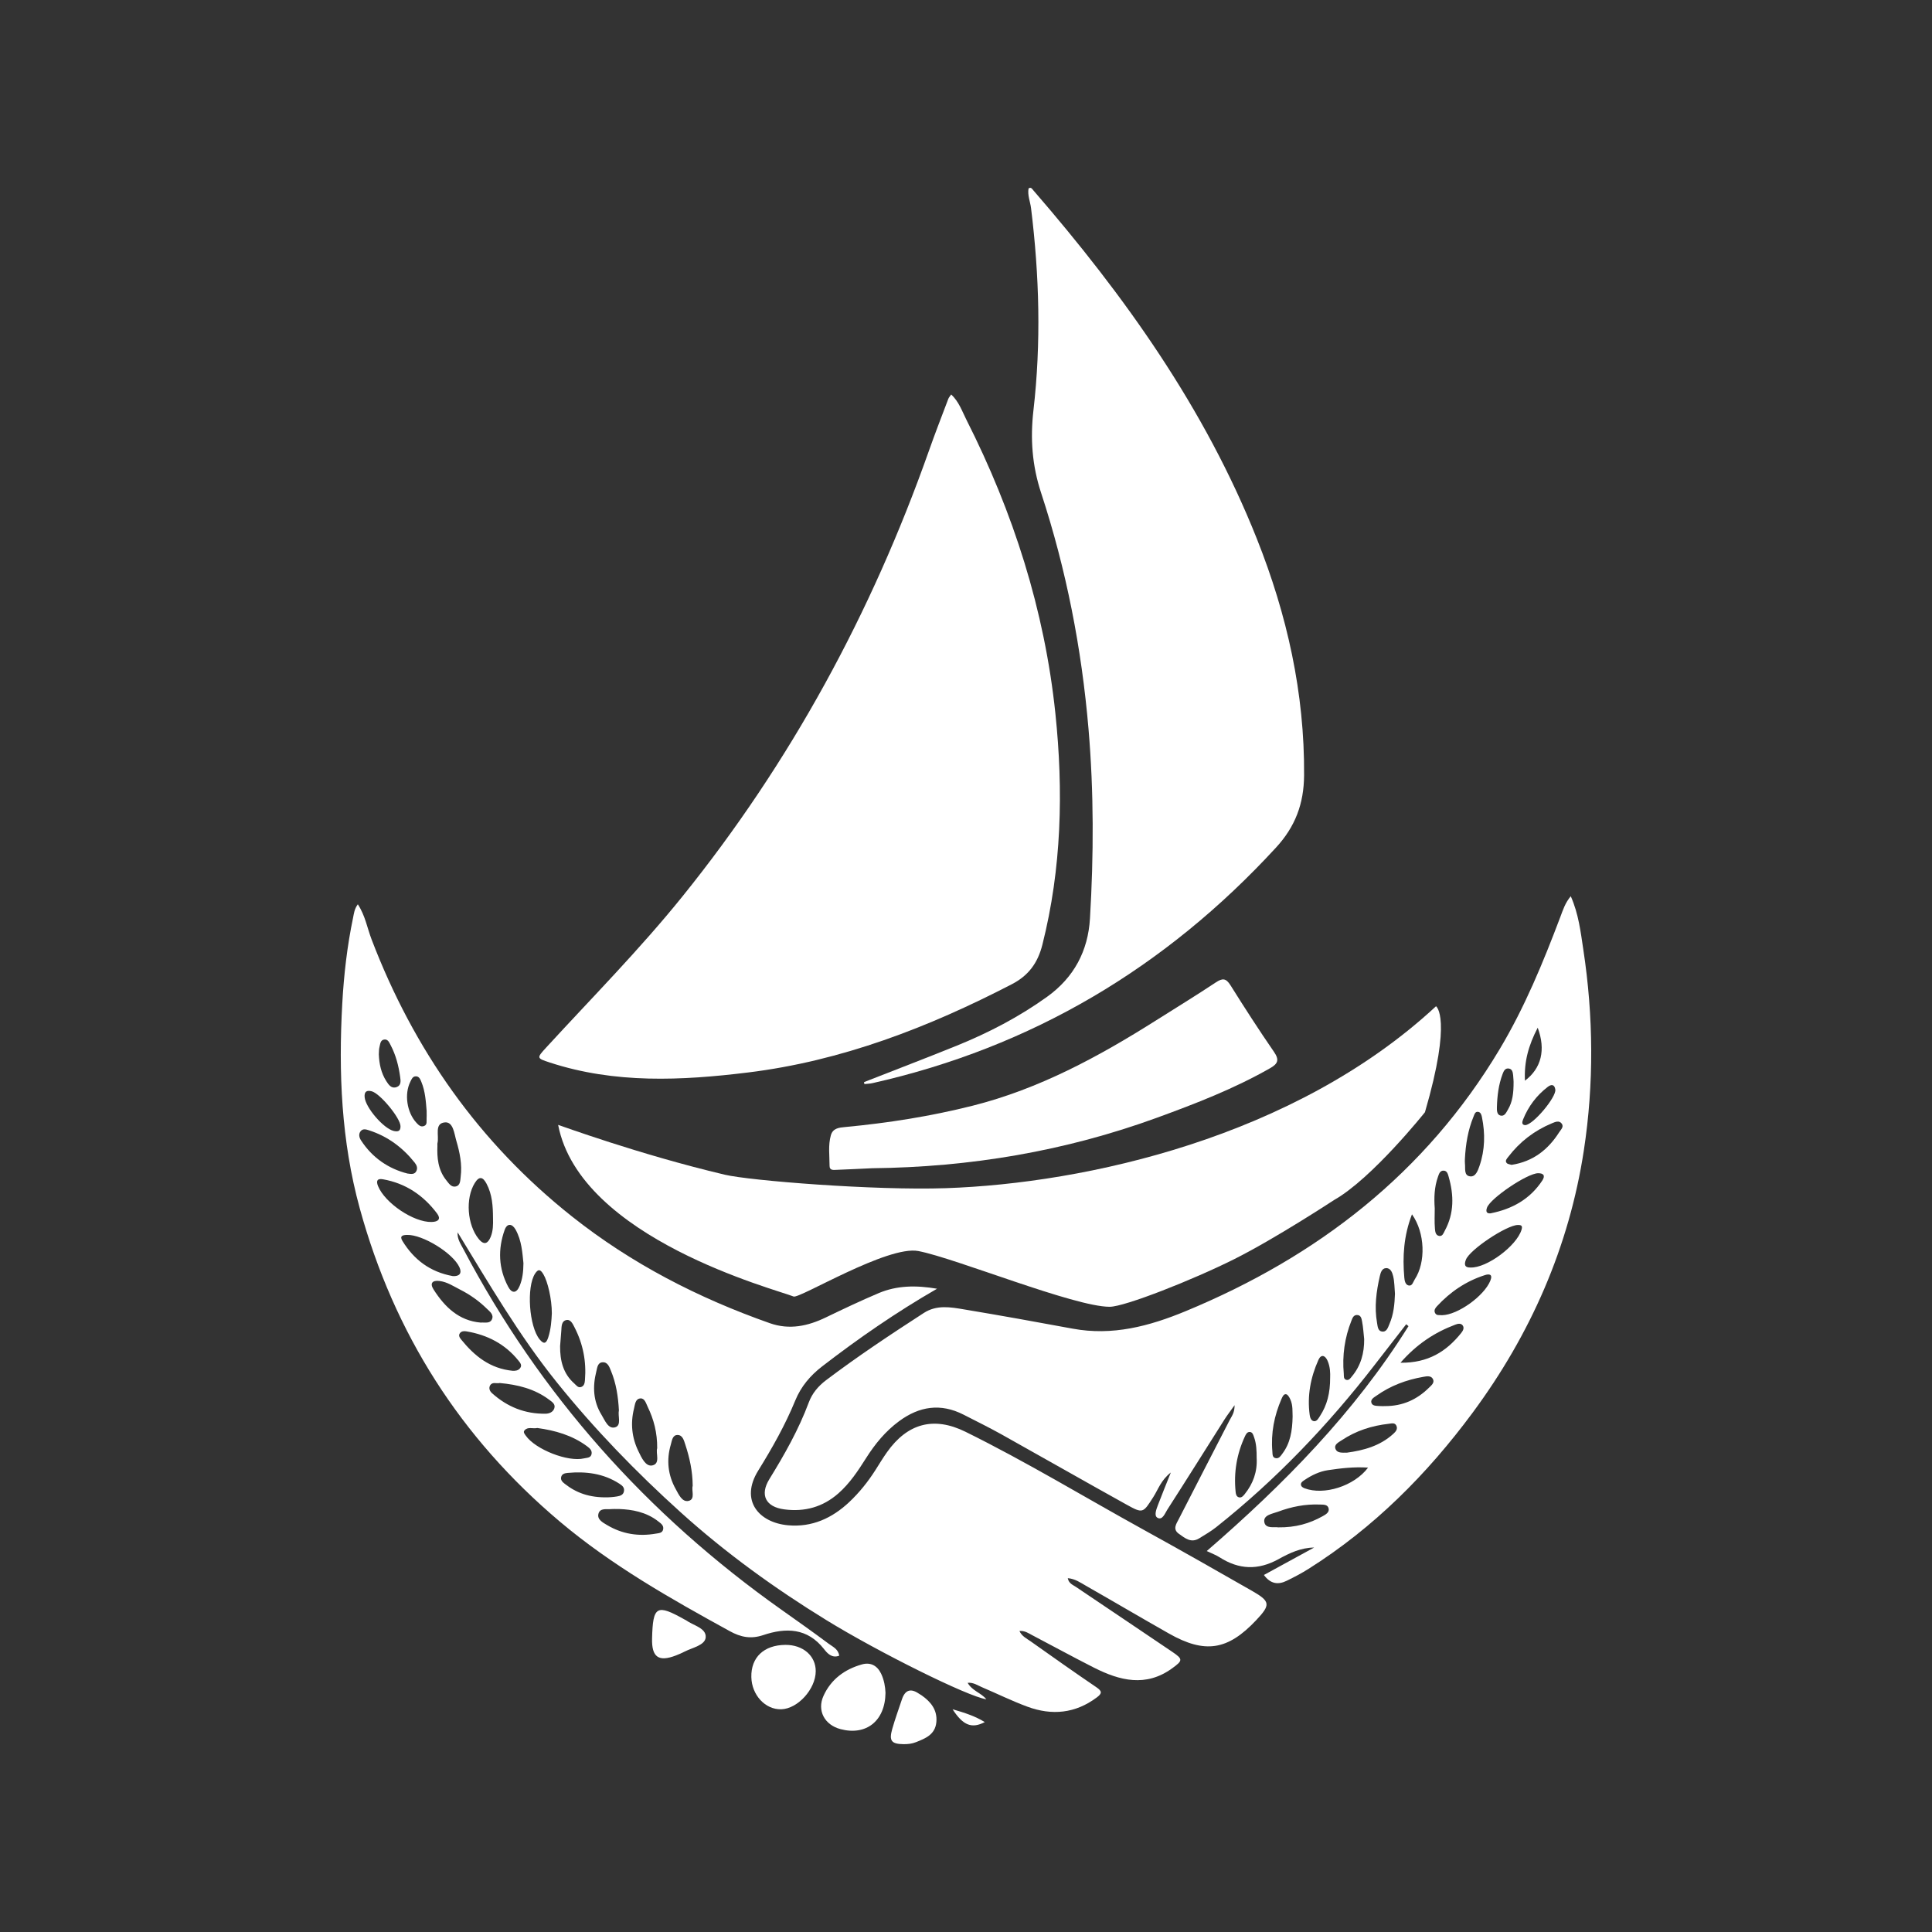 <svg width="720" height="720" xmlns="http://www.w3.org/2000/svg" xmlns:xlink="http://www.w3.org/1999/xlink" overflow="hidden"><rect width="100%" height="100%" fill="#333333" stroke="none"/><defs><clipPath id="clip0"><rect x="0" y="0" width="720" height="720"/></clipPath></defs><g clip-path="url(#clip0)"><rect x="0" y="0" width="720" height="720" fill="#000000" fill-opacity="0"/><path d="M141.176 392.922C141.31 396.421 142.009 399.852 143.971 402.914 144.858 404.299 145.879 405.813 147.807 405.127 149.594 404.493 149.325 402.717 149.124 401.312 148.553 397.221 147.538 393.231 145.603 389.545 145.079 388.562 144.589 387.17 143.138 387.413 141.707 387.64 141.713 389.128 141.418 390.205 141.189 391.038 141.25 391.953 141.176 392.922M149.251 419.633C149.151 416.591 141.639 407.502 138.535 406.694 136.688 406.216 135.714 406.775 135.888 408.868 136.211 412.776 142.97 420.6 146.732 421.475 148.405 421.86 149.319 421.489 149.251 419.633M158.993 413.961C158.711 410.785 158.55 406.836 157.011 403.141 156.629 402.234 156.219 401.104 154.969 401.111 153.74 401.117 153.363 402.24 152.92 403.134 150.622 407.704 151.63 414.519 155.13 418.36 155.936 419.248 156.803 420.156 158.1 419.605 159.282 419.107 158.913 417.869 158.98 416.894 159.034 416.167 158.993 415.433 158.993 413.961M226.461 558.017C226.75 557.991 228.369 557.964 229.948 557.681 231.063 557.487 232.3 557.177 232.541 555.709 232.776 554.297 231.849 553.604 230.835 552.938 224.916 549.09 218.359 548.282 211.512 548.914 210.491 549.009 209.389 549.271 209.121 550.475 208.859 551.646 209.691 552.359 210.511 553.005 214.811 556.376 219.655 558.145 226.461 558.017M163.011 427.094C162.85 431.291 163.166 435.947 166.337 439.87 167.244 440.993 168.151 442.521 169.81 442.171 171.597 441.794 171.503 439.949 171.678 438.558 172.276 433.949 171.335 429.448 170.052 425.108 169.273 422.478 168.93 417.936 165.719 418.286 161.741 418.716 163.737 423.325 163.018 426.084 162.978 426.226 163.011 426.381 163.011 427.094M258.146 553.746C258.119 548.248 256.997 543.25 255.391 538.344 254.887 536.812 254.403 534.839 252.589 534.779 250.587 534.705 250.419 536.905 249.996 538.338 248.296 544.104 248.908 549.722 251.83 554.95 252.925 556.915 254.209 559.955 256.674 559.329 259.194 558.683 257.615 555.461 258.146 553.746M230.647 525.561C230.371 520.468 229.626 515.53 227.684 510.861 227.093 509.428 226.488 507.518 224.486 507.687 222.679 507.847 222.578 509.731 222.235 511.083 220.804 516.715 221.059 522.211 224.17 527.265 225.42 529.302 226.649 532.693 229.256 531.913 231.715 531.173 230.183 527.721 230.647 525.561M205.654 489.441C205.654 484.031 204.082 477.479 202.496 474.868 201.475 473.185 200.668 472.687 199.399 474.646 196.134 479.678 197.175 494.378 201.112 499.168 202.852 501.281 203.658 500.413 204.317 498.409 205.325 495.314 205.533 492.105 205.654 489.441M195.072 470.743C194.669 466.928 194.434 462.353 192.163 458.27 190.873 455.943 188.985 455.781 188.071 458.351 185.498 465.55 185.767 472.754 189.402 479.563 190.725 482.026 192.465 482.127 193.675 479.174 194.696 476.685 195.038 474.101 195.072 470.743M244.917 539.703C244.957 533.939 243.661 528.994 241.383 524.297 240.758 523.005 240.281 521.054 238.689 521.149 236.741 521.262 236.653 523.443 236.277 524.936 234.906 530.413 235.464 535.795 237.916 540.828 239.031 543.122 240.577 546.66 243.096 546.123 246.227 545.456 244.285 541.574 244.917 539.703M168.715 475.56C171.208 475.729 172.236 474.532 171.228 472.291 168.856 467.023 157.509 460.033 151.657 460.214 150.091 460.261 148.808 460.564 149.991 462.488 154.277 469.465 160.297 474.027 168.715 475.56M183.731 453.957C183.704 449.531 183.456 445.137 181.306 441.107 179.982 438.632 178.618 438.148 176.925 440.891 173.385 446.623 174.103 456.494 178.43 461.761 180.546 464.339 181.931 463.228 182.871 460.927 183.771 458.735 183.798 456.332 183.731 453.957M230.936 562.376C229.128 562.376 228.537 562.323 227.959 562.383 226.152 562.586 223.639 561.846 223.028 564.119 222.45 566.258 224.64 567.397 226.246 568.351 231.876 571.708 237.977 572.664 244.413 571.541 245.542 571.346 246.899 571.365 247.154 569.858 247.389 568.485 246.308 567.753 245.401 567.04 240.799 563.379 235.35 562.552 230.936 562.376M208.731 501.659C208.697 507.007 209.826 511.898 214.052 515.611 214.804 516.271 215.423 517.32 216.625 516.875 217.76 516.459 217.908 515.336 217.996 514.306 218.56 507.403 217.29 500.837 214.119 494.688 213.481 493.45 212.695 491.6 211.062 491.943 209.215 492.327 209.288 494.325 209.181 495.939 209.047 497.844 208.879 499.747 208.731 501.659M186.237 515.41C185.001 515.706 183.435 514.859 182.622 516.352 182.072 517.375 182.535 518.451 183.328 519.165 189.005 524.297 195.67 526.975 203.349 526.848 204.666 526.827 206.091 526.269 206.567 524.869 207.112 523.288 205.741 522.454 204.727 521.686 199.258 517.549 192.895 516.014 186.237 515.41M191.101 510.861C191.86 510.868 193.097 510.896 193.869 509.819 194.642 508.75 193.849 507.854 193.224 507.074 188.226 500.851 181.608 497.46 173.841 496.161 172.988 496.02 172.014 496.027 171.416 496.807 170.744 497.689 171.315 498.522 171.846 499.182 176.771 505.257 182.515 510.021 191.101 510.861M179.129 492.892C180.715 492.758 182.508 493.33 183.281 491.774 184.188 489.952 182.522 488.788 181.433 487.718 178.497 484.825 175.145 482.47 171.47 480.6 169.004 479.348 166.673 477.747 163.831 477.391 161.076 477.041 160.095 478.252 161.607 480.607 165.786 487.119 171.04 492.198 179.129 492.892M151.838 437.34C153.484 437.615 154.532 437.595 155.11 436.518 155.762 435.335 155.312 434.245 154.539 433.27 150.044 427.631 144.488 423.494 137.588 421.26 136.439 420.883 135.216 420.487 134.363 421.617 133.57 422.652 133.859 423.918 134.511 424.934 138.777 431.527 144.851 435.564 151.838 437.34M200.259 532.175C198.478 532.538 196.698 531.603 195.462 533.071 194.897 533.73 195.515 534.409 195.939 535.015 199.54 540.168 211.674 544.944 217.66 543.492 218.721 543.229 220.199 543.37 220.468 541.837 220.697 540.504 219.769 539.717 218.782 538.984 213.199 534.833 206.769 533.071 200.259 532.175M160.821 455.397C163.475 455.343 164.355 454.207 162.89 452.241 157.797 445.447 151.133 440.952 142.674 439.479 140.712 439.136 140.04 439.949 140.887 442.028 143.467 448.327 154.096 455.545 160.821 455.397M349.208 480.271C333.87 489.117 319.876 498.812 306.364 509.234 301.97 512.625 298.518 516.702 296.381 521.901 292.632 531.059 287.775 539.643 282.574 548.033 275.587 559.283 282.951 567.471 293.687 568.425 302.596 569.226 310.08 565.802 316.476 559.788 320.251 556.234 323.464 552.218 326.245 547.852 327.663 545.611 329.033 543.344 330.564 541.185 338.184 530.434 347.979 527.756 359.798 533.575 382.5 544.764 404.133 557.929 426.285 570.147 439.802 577.602 453.239 585.218 466.636 592.894 473.475 596.818 473.549 598.054 468.141 603.8 457.553 615.044 449.067 616.389 435.596 608.752 425.23 602.879 414.971 596.823 404.623 590.924 402.628 589.787 400.693 588.38 397.931 588.139 398.268 590.123 399.866 590.648 401.049 591.448 412.994 599.522 424.981 607.534 436.919 615.627 440.925 618.347 440.809 618.845 436.812 621.743 427.029 628.834 417.315 626.345 407.7 621.489 399.961 617.572 392.355 613.395 384.669 609.379 383.286 608.652 381.943 607.668 379.906 607.81 380.812 609.796 382.567 610.602 384.005 611.618 392.168 617.405 400.337 623.183 408.614 628.801 410.745 630.248 410.752 631.089 408.755 632.575 400.74 638.584 391.992 639.397 382.849 636.02 377.072 633.888 371.514 631.135 365.837 628.727 364.272 628.054 362.808 626.959 360.61 627.126 362.277 630.133 365.643 630.86 367.584 633.276 360.663 632.26 327.38 615.708 307.985 603.786 288.769 591.973 270.541 578.812 253.779 563.696 237.144 548.692 221.583 532.654 207.521 515.167 193.459 497.689 182.219 478.366 170.543 459.251 170.341 461.661 171.638 463.518 172.639 465.409 201.307 519.836 241.094 564.429 291.215 599.892 297.1 604.057 302.985 608.221 308.764 612.527 310.308 613.685 312.426 614.546 312.747 617.035 310.012 618.063 308.306 616.127 307.111 614.599 300.895 606.64 292.901 606.511 284.422 609.358 279.833 610.898 276.084 610.152 271.946 607.877 249.882 595.76 227.966 583.361 208.644 567.059 171.691 535.895 146.826 496.902 134.041 450.204 127.188 425.168 126.12 399.671 127.557 373.942 128.162 363.185 129.378 352.522 131.589 341.972 131.918 340.424 132.025 338.817 133.349 337 136.103 341.172 136.856 345.841 138.475 350.086 154.17 391.166 178.571 425.888 213.105 453.297 235.35 470.951 260.208 483.721 286.894 493.114 294.197 495.684 301.05 494.21 307.789 490.954 314.273 487.825 320.79 484.737 327.413 481.926 334.233 479.039 341.376 478.931 349.208 480.271" fill="#FFFFFF" fill-rule="evenodd"/><path d="M354.486 147C357.371 149.711 358.545 153.247 360.154 156.434 377.621 190.947 389.272 227.353 393.304 265.826 396.329 294.71 395.651 323.623 388.46 352.084 386.756 358.828 383.336 363.551 377.09 366.784 345.981 382.9 313.57 395.427 278.671 399.695 254.027 402.713 229.142 403.916 204.901 395.971 199.985 394.36 199.938 394.321 203.513 390.422 220.604 371.802 238.399 353.827 254.289 334.123 294.608 284.117 324.799 228.501 346.177 168.008 348.469 161.506 350.971 155.072 353.413 148.624 353.609 148.107 354.031 147.671 354.486 147" fill="#FFFFFF" fill-rule="evenodd"/><path d="M568.454 419.302C571.537 419.047 580.001 408.835 579.623 406.073 579.347 404.062 578.129 404.028 576.823 405.03 572.641 408.231 569.579 412.304 567.613 417.178 567.228 418.133 567.013 419.283 568.454 419.302M573.059 383.001C569.593 389.656 567.962 395.687 568.3 402.744 574.411 398.127 576.128 391.262 573.059 383.001M564.071 403.154C564.064 403.013 564.01 401.844 563.897 400.681 563.781 399.652 563.614 398.49 562.421 398.234 560.941 397.924 560.402 399.101 559.978 400.23 558.463 404.25 557.96 408.465 557.851 412.707 557.816 413.789 557.858 415.376 559.123 415.725 560.712 416.163 561.338 414.562 561.979 413.487 563.674 410.63 564.078 407.444 564.071 403.154M534.686 450.346C534.686 452.842 534.538 455.349 534.753 457.829 534.834 458.851 534.948 460.411 536.389 460.605 537.607 460.774 537.978 459.504 538.448 458.622 541.956 452.148 541.835 445.398 539.875 438.542 539.607 437.615 539.324 436.37 538.119 436.271 536.604 436.141 536.248 437.547 535.877 438.595 534.531 442.394 534.39 446.361 534.686 450.346M481.716 527.938C481.623 526.177 481.878 523.784 480.896 521.579 480.551 520.813 479.993 519.763 479.346 519.603 478.445 519.381 477.954 520.476 477.602 521.276 474.864 527.563 473.571 534.11 474.176 540.974 474.264 541.935 474.102 543.219 475.476 543.427 476.668 543.609 477.273 542.587 477.88 541.773 480.854 537.847 481.609 533.27 481.716 527.938M545.928 431.894C545.928 432.472 545.868 433.069 545.942 433.641 546.164 435.436 545.47 438.091 547.853 438.394 549.947 438.663 550.781 436.203 551.381 434.462 553.415 428.519 553.522 422.429 552.27 416.297 552.095 415.43 551.805 414.469 550.823 414.347 549.711 414.213 549.47 415.33 549.16 416.082 547.066 421.138 546.204 426.456 545.928 431.894M508.39 499.052C508.147 496.873 508.033 494.668 507.616 492.524 507.42 491.497 507.245 490.01 505.622 490.063 504.371 490.104 504.007 491.247 503.644 492.161 501.105 498.534 500.176 505.149 500.79 511.973 500.857 512.78 500.627 513.895 501.698 514.225 502.715 514.533 503.28 513.592 503.805 512.96 507.165 508.94 508.43 504.235 508.39 499.052M519.861 482.158C519.666 479.966 519.706 477.729 519.194 475.617 518.886 474.34 518.293 472.485 516.481 472.599 514.98 472.693 514.522 474.28 514.225 475.55 512.907 481.305 512.133 487.106 513.19 493.014 513.419 494.305 513.479 495.966 514.96 496.215 516.811 496.523 517.262 494.668 517.82 493.384 519.37 489.815 519.727 486.017 519.861 482.158M509.838 546.936C504.445 546.593 499.65 547.192 494.925 547.884 491.767 548.349 488.799 549.767 486.099 551.602 485.339 552.113 484.544 552.637 484.908 553.653 485.063 554.083 485.689 554.453 486.18 554.641 493.377 557.356 504.66 553.868 509.838 546.936M555.447 452.183C563.654 450.568 570.237 446.818 574.768 439.946 575.933 438.179 575.308 437.198 573.181 437.224 569.134 437.291 555.467 446.515 554.175 450.025 553.63 451.517 554.02 452.289 555.447 452.183M521.909 507.851C532.282 507.973 539.028 503.622 544.515 496.806 545.187 495.973 545.766 494.95 545.141 494.004 544.467 492.996 543.229 493.317 542.3 493.674 534.693 496.558 528.054 500.84 521.909 507.851M501.967 541.363C508.133 540.524 514.306 538.89 519.282 534.318 520.13 533.538 521.019 532.55 520.359 531.253 519.766 530.089 518.575 530.494 517.612 530.594 511.258 531.292 505.307 533.196 499.967 536.772 498.809 537.545 497.019 538.352 497.732 540.052 498.353 541.546 500.176 541.377 501.967 541.363M476.344 569.202C482.861 569.283 488.038 567.763 492.872 565.068 493.989 564.442 495.485 563.655 495.147 562.156 494.79 560.576 493.113 560.752 491.816 560.697 486.449 560.482 481.272 561.504 476.277 563.373 474.176 564.159 470.715 564.576 471.174 567.238 471.625 569.868 475.072 568.933 476.344 569.202M526.203 452.539C523.113 460.572 522.655 468.282 523.342 476.108 523.436 477.204 523.699 478.777 524.937 479.052 526.345 479.376 526.634 477.701 527.22 476.813 531.413 470.434 531.11 459.455 526.203 452.539M495.705 513.317C495.76 511.912 495.773 509.412 494.723 507.071 493.794 505.001 492.307 504.638 491.336 506.796 488.422 513.303 487.116 520.14 488.079 527.279 488.214 528.268 488.603 529.552 489.728 529.64 490.799 529.726 491.371 528.544 491.929 527.697 494.554 523.656 495.733 519.199 495.705 513.317M537.425 490.137C543.336 490.016 553.091 482.945 555.393 477.311 556.47 474.669 554.788 474.736 553.361 475.201 546.373 477.44 540.461 481.432 535.5 486.817 534.902 487.469 534.355 488.235 534.746 489.184 535.265 490.44 536.463 490.003 537.425 490.137M516.307 524.006C522.641 524.006 528.001 521.639 532.477 517.216 533.394 516.308 534.733 515.334 534.005 513.923 533.299 512.537 531.629 512.907 530.403 513.115 524.13 514.212 518.251 516.389 513.021 520.094 512.113 520.739 510.711 521.452 511.068 522.736 511.432 524.02 512.961 523.892 514.112 523.992 514.839 524.066 515.573 524.006 516.307 524.006M468.32 543.353C468.32 540.704 468.253 538.063 467.331 535.528 467.034 534.715 466.805 533.727 465.781 533.653 464.745 533.586 464.28 534.574 463.937 535.319 460.907 541.847 459.756 548.712 460.47 555.871 460.544 556.677 460.692 557.726 461.688 558.002 462.705 558.284 463.344 557.451 463.87 556.806 467.027 552.878 468.609 548.423 468.32 543.353M547.988 472.37C554.047 472.619 565.189 464.336 567.02 458.32 567.457 456.881 567.061 456.492 565.66 456.511 561.467 456.573 547.705 465.708 546.292 469.473 545.678 471.079 545.685 472.423 547.988 472.37M563.331 434.106C571.342 432.868 576.943 428.438 581.078 421.931 581.657 421.023 582.875 419.975 582.046 418.785 581.071 417.386 579.482 418.152 578.391 418.603 571.861 421.305 566.408 425.473 562.106 431.101 561.601 431.765 560.765 432.558 561.486 433.414 561.877 433.877 562.771 433.916 563.331 434.106M585.379 334C588.308 340.595 589.061 347.303 590.057 353.886 593.848 378.805 594.043 403.921 590.253 428.721 584.759 464.646 570.427 497.277 548.782 526.506 531.824 549.418 511.911 569.37 487.641 584.677 485.035 586.324 482.281 587.763 479.502 589.114 476.384 590.64 473.516 590.365 471.019 586.949 477.32 583.507 483.534 580.113 489.74 576.724 484.746 576.771 480.484 578.829 476.479 581.04 468.858 585.255 461.723 584.98 454.519 580.368 453.172 579.5 451.63 578.949 449.719 578.029 478.505 553.107 504.802 526.393 524.904 494.219 524.621 493.976 524.339 493.741 524.056 493.5 520.144 498.541 516.226 503.576 512.328 508.618 494.952 531.091 475.476 551.514 453.172 569.181 451.227 570.728 449.024 571.971 446.904 573.296 443.849 575.184 441.558 573.181 439.311 571.582 436.874 569.861 438.442 567.796 439.311 566.082 445.584 553.76 451.987 541.491 458.288 529.182 459.003 527.79 460.12 526.52 460.092 523.67 458.477 525.956 457.305 527.461 456.289 529.062 449.193 540.255 442.172 551.495 435.002 562.64 434.147 563.972 433.237 566.613 431.407 565.658 429.939 564.899 430.956 562.413 431.569 560.785 432.962 557.107 434.463 553.464 436.335 548.758 432.652 551.636 431.63 555.037 429.839 557.847 425.98 563.912 425.954 564.127 419.827 560.724 404.242 552.08 388.773 543.232 373.207 534.54 368.576 531.958 363.809 529.626 359.097 527.207 350.561 522.842 342.609 524.066 335.057 529.64 329.986 533.383 326.101 538.116 322.763 543.394 319.761 548.12 316.704 552.792 312.429 556.549 306.62 561.659 299.853 563.488 292.32 562.505 285.339 561.605 283.083 557.134 286.719 551.231 292.374 542.062 297.652 532.738 301.422 522.615 302.687 519.213 304.963 516.544 307.85 514.36 319.62 505.466 331.892 497.317 344.265 489.311 349.085 486.186 354.235 487.132 359.278 487.974 372.783 490.225 386.267 492.651 399.732 495.147 414.562 497.902 428.283 494.252 441.862 488.631 491.088 468.263 531.272 437.15 558.875 391.007 568.192 375.41 575.085 358.679 581.488 341.724 582.45 339.177 583.272 336.494 585.379 334" fill="#FFFFFF" fill-rule="evenodd"/><path d="M322 403.274C333.493 398.764 345.027 394.36 356.466 389.73 368.383 384.903 379.734 379.008 390.223 371.473 400.281 364.24 405.484 354.353 406.199 342.301 407.602 318.768 407.662 295.195 405.66 271.696 403.111 241.704 397.382 212.277 387.986 183.669 384.642 173.492 383.914 163.517 385.134 152.924 388.026 127.819 387.339 102.679 384.245 77.601 383.941 75.141 382.863 72.775 383.313 70.227 384.25 69.602 384.649 70.415 385.067 70.899 419.108 110.201 449.042 152.131 468.395 200.789 479.647 229.081 486.206 258.259 485.995 288.904 485.921 299.564 482.706 308.075 475.493 315.911 434.382 360.584 384.568 390.274 325.142 403.656 324.157 403.878 323.134 403.885 322.128 404 322.081 403.757 322.041 403.515 322 403.274" fill="#FFFFFF" fill-rule="evenodd"/><path d="M325.072 435.365C320.655 435.573 316.229 435.795 311.805 435.962 310.667 436.009 309.158 436.252 309.158 434.516 309.158 430.701 308.579 426.839 309.636 423.08 310.398 420.408 312.755 420.221 314.971 420.011 330.986 418.504 346.833 416.008 362.452 412.073 387.236 405.823 409.321 393.854 430.711 380.345 438.187 375.616 445.73 371.007 453.097 366.116 455.602 364.449 456.902 364.53 458.566 367.18 463.806 375.549 469.161 383.857 474.764 391.977 476.859 395.012 476.239 396.431 473.295 398.107 459.913 405.735 445.628 411.265 431.23 416.52 396.955 429.033 361.502 434.974 325.072 435.365" fill="#FFFFFF" fill-rule="evenodd"/><path d="M330 630.883C329.867 641.382 322.783 646.917 313.232 644.396 307.3 642.829 304.412 637.491 306.888 632.009 309.671 625.849 314.769 622.091 321.226 620.275 324.389 619.385 326.917 620.683 328.376 623.749 329.514 626.145 329.913 628.686 330 630.883" fill="#FFFFFF" fill-rule="evenodd"/><path d="M292.702 613C299.27 612.953 304.032 617.1 304 622.828 303.96 629.487 297.313 636.817 291.15 636.996 285.217 637.169 280.148 631.721 280.004 625.008 279.84 617.645 284.693 613.053 292.702 613" fill="#FFFFFF" fill-rule="evenodd"/><path d="M336.727 650C332.221 649.943 331.253 648.763 332.501 644.371 333.561 640.637 334.893 636.994 336.116 633.316 337.311 629.721 339.445 629.137 342.383 631.138 342.741 631.386 343.137 631.571 343.488 631.826 346.857 634.196 349.386 637.242 348.951 641.793 348.502 646.466 344.855 647.862 341.331 649.264 339.822 649.868 338.294 650.007 336.727 650" fill="#FFFFFF" fill-rule="evenodd"/><path d="M243.008 610.61C243.305 598.466 244.692 597.667 255.188 603.584 255.319 603.66 255.471 603.694 255.595 603.784 258.307 605.77 263.214 606.681 262.993 610.149 262.8 613.149 258.086 613.996 255.174 615.486 254.105 616.039 252.994 616.514 251.876 616.948 245.423 619.437 242.835 617.582 243.008 610.61" fill="#FFFFFF" fill-rule="evenodd"/><path d="M355 637C359.718 638.353 363.459 639.59 367 641.774 362.187 644.269 358.948 643.09 355 637" fill="#FFFFFF" fill-rule="evenodd"/><path d="M208 419.213C208.504 419.313 237.969 430.187 270.135 437.785 279.527 439.997 325.748 443.708 352.586 442.794 404.416 441.019 482.446 423.926 535.162 375 535.162 375 541.343 379.128 531.037 414.491 531.037 414.491 511.306 439.25 497.171 447.211 497.171 447.211 475.231 461.614 459.913 469.275 444.603 476.94 419.134 487 413.545 487 400.29 487 356.24 468.93 342.253 466.228 330.792 464.009 297.928 484.055 295.751 483.173 289.188 480.497 216.243 461.656 208 419.213" fill="#FFFFFF" fill-rule="evenodd"/></g></svg>